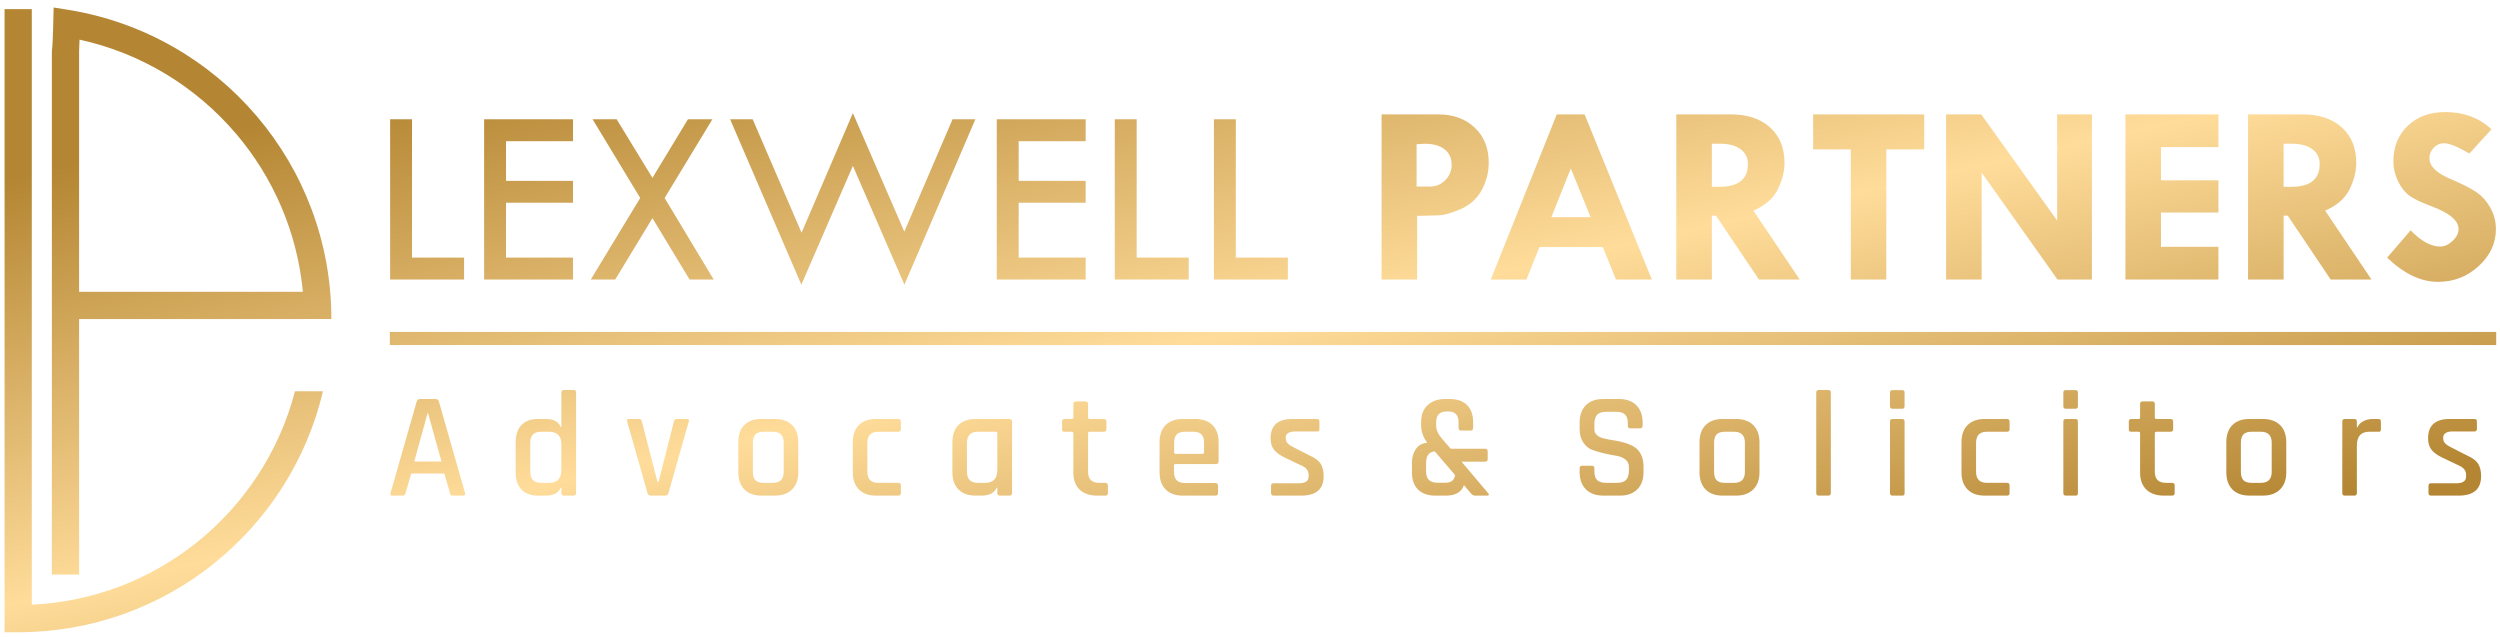 <svg width="310" height="79" viewBox="0 0 310 79" fill="none" xmlns="http://www.w3.org/2000/svg">
<path fill-rule="evenodd" clip-rule="evenodd" d="M3.943 1.135V74.981C11.63 74.621 18.674 71.815 24.315 67.329C30.238 62.618 34.619 56.053 36.578 48.513H40.05C38.017 57.128 33.117 64.635 26.412 69.967C19.781 75.243 11.383 78.397 2.255 78.397H0.567V1.134H3.944L3.943 1.135ZM9.807 36.183H37.556C36.855 28.753 33.861 21.989 29.294 16.613C24.357 10.801 17.578 6.6 9.862 4.915L9.806 6.379L9.807 36.183ZM37.714 39.561H9.808L9.81 69.325V71.24H6.431V6.378C6.611 4.703 6.583 2.664 6.651 0.928L8.528 1.232C17.83 2.744 26.024 7.561 31.865 14.435C37.619 21.209 41.09 29.981 41.09 39.56H39.375H37.714V39.561ZM48.376 14.79H51.092V31.946H57.545V34.661H48.376V14.79ZM60.031 14.79H71.053V17.505H62.747V22.425H71.053V25.14H62.747V31.945H71.053V34.66H60.031V14.789V14.79ZM73.481 14.79H76.467L80.902 22.053L85.306 14.79H88.336L82.414 24.555L88.495 34.661H85.508L80.902 27.052L76.287 34.661H73.257L79.385 24.55L73.48 14.79H73.481ZM105.758 14.023L112.136 28.724L118.116 14.79H120.948L112.147 35.3L105.757 20.567L99.368 35.3L90.534 14.79H93.334L99.394 28.857L105.757 14.023H105.758ZM123.6 14.79H134.622V17.505H126.316V22.425H134.622V25.14H126.316V31.945H134.622V34.66H123.6V14.789V14.79ZM138.232 14.79H140.948V31.946H147.401V34.661H138.232V14.79ZM150.526 14.79H153.242V31.946H159.695V34.661H150.526V14.79ZM171.314 14.183H178.316C180.201 14.183 181.718 14.731 182.874 15.834C184.029 16.93 184.604 18.379 184.604 20.173C184.604 21.35 184.322 22.468 183.759 23.527C183.194 24.581 182.342 25.374 181.197 25.897C180.058 26.413 179.083 26.684 178.273 26.706L175.724 26.77V34.661H171.315V14.184L171.314 14.183ZM175.659 17.888V23.127H177.352C178.081 23.127 178.704 22.861 179.227 22.334C179.743 21.801 180.003 21.173 180.003 20.444C180.003 19.613 179.71 18.969 179.125 18.511C178.54 18.052 177.709 17.825 176.628 17.825L175.659 17.888ZM193.039 14.183H196.489L204.828 34.66H200.387L198.747 30.635H190.888L189.28 34.66H184.861L193.039 14.183ZM194.78 20.892L192.368 26.931H197.24L194.78 20.892ZM207.862 14.183H214.619C216.674 14.183 218.298 14.72 219.491 15.801C220.683 16.882 221.279 18.347 221.279 20.184C221.279 21.233 221.008 22.323 220.46 23.458C219.911 24.587 218.9 25.476 217.425 26.121L223.166 34.661H218.107L212.782 26.739H212.271V34.661H207.862V14.184V14.183ZM212.271 17.825V23.16H213.239C215.577 23.16 216.743 22.217 216.743 20.337C216.743 19.565 216.439 18.952 215.832 18.5C215.226 18.048 214.379 17.824 213.304 17.824H212.271V17.825ZM224.831 14.183H238.601V18.528H233.904V34.661H229.495V18.528H224.83V14.183H224.831ZM255.086 14.183H259.399V34.66H255.129L245.726 21.403V34.66H241.316V14.183H245.672L255.086 27.345V14.183ZM263.552 14.183H275.085V18.24H267.961V22.361H275.085V26.355H267.961V30.604H275.085V34.66H263.552V14.183ZM278.759 14.183H285.516C287.571 14.183 289.195 14.72 290.388 15.801C291.58 16.882 292.176 18.347 292.176 20.184C292.176 21.233 291.905 22.323 291.356 23.458C290.808 24.587 289.796 25.476 288.322 26.121L294.063 34.661H289.004L283.679 26.739H283.168V34.661H278.759V14.184V14.183ZM283.168 17.825V23.16H284.137C286.474 23.16 287.641 22.217 287.641 20.337C287.641 19.565 287.337 18.952 286.73 18.5C286.124 18.048 285.277 17.824 284.202 17.824H283.169L283.168 17.825ZM308.949 16.025L306.202 19.038C304.748 18.187 303.699 17.761 303.06 17.761C302.565 17.761 302.139 17.947 301.782 18.315C301.425 18.682 301.25 19.118 301.25 19.625C301.25 20.631 302.166 21.505 303.998 22.25C305.34 22.826 306.356 23.347 307.049 23.811C307.741 24.274 308.321 24.913 308.789 25.737C309.258 26.557 309.492 27.447 309.492 28.405C309.492 30.167 308.779 31.696 307.357 32.995C305.935 34.3 304.253 34.949 302.315 34.949C300.185 34.949 298.087 33.947 296.011 31.946L298.913 28.56C300.223 29.901 301.442 30.572 302.587 30.572C303.119 30.572 303.63 30.338 304.121 29.869C304.616 29.405 304.861 28.916 304.861 28.399C304.861 27.345 303.732 26.397 301.474 25.566C300.186 25.087 299.27 24.64 298.722 24.23C298.173 23.82 297.71 23.218 297.337 22.436C296.965 21.648 296.779 20.849 296.779 20.023C296.779 18.203 297.375 16.728 298.562 15.593C299.75 14.459 301.304 13.895 303.226 13.895C305.499 13.895 307.406 14.603 308.95 16.025H308.949ZM49.954 61.457H48.612C48.438 61.457 48.376 61.351 48.426 61.14L51.669 49.792C51.731 49.581 51.88 49.475 52.115 49.475H53.978C54.226 49.475 54.376 49.581 54.425 49.792L57.667 61.14C57.717 61.351 57.648 61.457 57.462 61.457H56.139C56.027 61.457 55.949 61.435 55.906 61.392C55.863 61.349 55.828 61.265 55.803 61.14L55.096 58.718H50.995L50.288 61.14C50.238 61.351 50.126 61.457 49.952 61.457H49.954ZM53.01 51.265L51.37 57.227H54.742L53.084 51.265H53.009H53.01ZM67.671 61.457H66.72C65.826 61.457 65.139 61.205 64.662 60.702C64.184 60.199 63.944 59.488 63.944 58.569V54.842C63.944 53.91 64.184 53.196 64.662 52.699C65.14 52.202 65.826 51.954 66.72 51.954H67.671C68.628 51.954 69.248 52.283 69.534 52.941H69.609V48.675C69.609 48.463 69.715 48.358 69.926 48.358H71.118C71.329 48.358 71.435 48.463 71.435 48.675V61.14C71.435 61.351 71.329 61.457 71.118 61.457H69.926C69.715 61.457 69.609 61.351 69.609 61.14V60.47H69.534C69.248 61.129 68.628 61.457 67.671 61.457ZM69.609 58.289V55.121C69.609 54.065 69.099 53.537 68.08 53.537H67.093C66.198 53.537 65.751 53.997 65.751 54.916V58.494C65.751 59.413 66.198 59.872 67.093 59.872H68.08C69.098 59.872 69.609 59.344 69.609 58.289ZM77.99 51.953H79.239C79.437 51.953 79.555 52.059 79.593 52.27L81.53 59.761H81.661L83.562 52.27C83.612 52.059 83.742 51.953 83.953 51.953H85.183C85.407 51.953 85.481 52.059 85.407 52.27L82.891 61.121C82.842 61.345 82.705 61.457 82.482 61.457H80.693C80.469 61.457 80.332 61.345 80.283 61.121L77.768 52.27C77.718 52.059 77.793 51.953 77.991 51.953H77.99ZM96.08 61.456H94.44C93.521 61.456 92.809 61.202 92.306 60.692C91.803 60.182 91.552 59.474 91.552 58.567V54.84C91.552 53.921 91.803 53.21 92.306 52.707C92.809 52.203 93.521 51.952 94.44 51.952H96.08C96.986 51.952 97.698 52.203 98.213 52.707C98.73 53.21 98.987 53.921 98.987 54.84V58.567C98.987 59.474 98.73 60.181 98.213 60.692C97.698 61.202 96.987 61.456 96.08 61.456ZM94.701 59.872H95.837C96.731 59.872 97.178 59.419 97.178 58.512V54.896C97.178 53.99 96.731 53.536 95.837 53.536H94.701C94.228 53.536 93.886 53.645 93.676 53.862C93.465 54.08 93.358 54.424 93.358 54.896V58.512C93.358 58.983 93.465 59.329 93.676 59.547C93.887 59.764 94.229 59.872 94.701 59.872ZM111.71 60.19V61.158C111.71 61.357 111.597 61.457 111.374 61.457H108.635C107.716 61.457 107.004 61.203 106.501 60.693C105.998 60.183 105.746 59.475 105.746 58.568V54.841C105.746 53.922 105.999 53.211 106.501 52.708C107.004 52.205 107.715 51.953 108.635 51.953H111.374C111.597 51.953 111.71 52.059 111.71 52.27V53.238C111.71 53.437 111.597 53.536 111.374 53.536H108.896C108.001 53.536 107.554 53.996 107.554 54.915V58.493C107.554 59.412 108.001 59.871 108.896 59.871H111.374C111.597 59.871 111.71 59.978 111.71 60.189V60.19ZM121.712 61.457H120.985C120.066 61.457 119.354 61.203 118.851 60.693C118.348 60.183 118.097 59.475 118.097 58.568V54.841C118.097 53.922 118.348 53.211 118.851 52.708C119.354 52.205 120.066 51.953 120.985 51.953H125.159C125.383 51.953 125.494 52.059 125.494 52.27V61.139C125.494 61.35 125.383 61.456 125.159 61.456H123.985C123.774 61.456 123.668 61.35 123.668 61.139V60.469H123.594C123.296 61.128 122.668 61.456 121.712 61.456V61.457ZM123.669 58.289V53.723C123.669 53.598 123.6 53.537 123.464 53.537H121.246C120.352 53.537 119.904 53.997 119.904 54.916V58.494C119.904 59.413 120.352 59.872 121.246 59.872H122.14C123.159 59.872 123.668 59.344 123.668 58.289H123.669ZM132.908 53.537H132.013C131.889 53.537 131.804 53.516 131.762 53.472C131.719 53.428 131.697 53.351 131.697 53.239V52.271C131.697 52.059 131.803 51.954 132.014 51.954H132.908C133.033 51.954 133.095 51.892 133.095 51.768V50.091C133.095 49.879 133.207 49.774 133.43 49.774H134.603C134.815 49.774 134.921 49.879 134.921 50.091V51.768C134.921 51.892 134.989 51.954 135.125 51.954H136.858C137.082 51.954 137.194 52.059 137.194 52.271V53.239C137.194 53.438 137.082 53.537 136.858 53.537H135.125C134.989 53.537 134.921 53.599 134.921 53.723V58.513C134.921 59.419 135.386 59.873 136.317 59.873H137.044C137.268 59.873 137.379 59.98 137.379 60.191V61.159C137.379 61.358 137.267 61.458 137.044 61.458H136.038C135.119 61.458 134.398 61.209 133.876 60.713C133.354 60.216 133.094 59.514 133.094 58.607V53.725C133.094 53.6 133.031 53.539 132.908 53.539V53.537ZM150.699 61.457H146.674C145.755 61.457 145.043 61.203 144.54 60.693C144.037 60.183 143.785 59.475 143.785 58.568V54.841C143.785 53.922 144.037 53.211 144.54 52.708C145.043 52.205 145.754 51.953 146.674 51.953H148.201C149.121 51.953 149.835 52.205 150.344 52.708C150.854 53.211 151.108 53.922 151.108 54.841V57.207C151.108 57.431 150.997 57.543 150.773 57.543H145.779C145.642 57.543 145.575 57.605 145.575 57.729V58.531C145.575 59.438 146.028 59.891 146.935 59.891H150.699C150.923 59.891 151.034 60.004 151.034 60.226V61.157C151.034 61.356 150.922 61.456 150.699 61.456V61.457ZM145.78 56.277H149.115C149.24 56.277 149.301 56.214 149.301 56.091V54.898C149.301 54.426 149.196 54.082 148.985 53.864C148.773 53.647 148.432 53.538 147.96 53.538H146.935C146.463 53.538 146.121 53.646 145.911 53.864C145.7 54.082 145.593 54.426 145.593 54.898V56.091C145.593 56.215 145.655 56.277 145.779 56.277H145.78ZM161.354 61.457H157.926C157.715 61.457 157.609 61.351 157.609 61.14V60.226C157.609 60.028 157.716 59.929 157.926 59.929H161.057C161.865 59.929 162.268 59.649 162.268 59.091V58.867C162.268 58.371 161.976 57.991 161.392 57.73L159.361 56.762C158.728 56.463 158.268 56.134 157.982 55.774C157.697 55.414 157.554 54.941 157.554 54.358C157.554 52.755 158.442 51.954 160.219 51.954H163.312C163.51 51.954 163.61 52.059 163.61 52.271V53.184C163.61 53.395 163.51 53.501 163.312 53.501H160.591C160.219 53.501 159.932 53.566 159.734 53.696C159.535 53.826 159.435 53.997 159.435 54.208V54.413C159.435 54.811 159.752 55.158 160.386 55.457L162.435 56.501C163.081 56.786 163.526 57.124 163.768 57.515C164.01 57.907 164.132 58.413 164.132 59.034C164.132 60.65 163.206 61.457 161.354 61.457ZM178.232 59.855H179.256C179.952 59.855 180.343 59.538 180.431 58.904L177.915 55.978C177.195 56.016 176.835 56.501 176.835 57.432V58.494C176.835 59.401 177.301 59.855 178.232 59.855ZM179.256 61.457H177.971C177.065 61.457 176.356 61.208 175.846 60.712C175.337 60.215 175.082 59.513 175.082 58.606V57.32C175.082 56.7 175.244 56.152 175.566 55.681C175.889 55.208 176.361 54.948 176.983 54.898C176.473 54.24 176.219 53.513 176.219 52.719V52.327C176.219 51.434 176.489 50.735 177.029 50.232C177.569 49.729 178.299 49.477 179.219 49.477H179.778C180.685 49.477 181.393 49.725 181.902 50.222C182.411 50.718 182.666 51.421 182.666 52.327V53.054C182.666 53.278 182.561 53.389 182.349 53.389H181.175C180.964 53.389 180.859 53.277 180.859 53.054V52.365C180.859 51.47 180.442 51.024 179.61 51.024H179.386C178.516 51.024 178.081 51.47 178.081 52.365V52.755C178.081 53.315 178.355 53.899 178.901 54.508L179.889 55.644H184.156C184.367 55.644 184.473 55.755 184.473 55.979V56.93C184.473 57.141 184.366 57.246 184.156 57.246H181.23L184.565 61.197C184.615 61.247 184.63 61.302 184.612 61.365C184.594 61.427 184.547 61.458 184.473 61.458H182.982C182.733 61.458 182.554 61.383 182.442 61.234L181.529 60.153C181.244 61.023 180.485 61.458 179.254 61.458L179.256 61.457ZM195.874 58.55V58.065C195.874 57.854 195.98 57.748 196.191 57.748H197.383C197.594 57.748 197.7 57.854 197.7 58.065V58.401C197.7 58.923 197.815 59.299 198.044 59.528C198.274 59.758 198.656 59.873 199.191 59.873H200.476C201.01 59.873 201.396 59.752 201.632 59.51C201.867 59.268 201.986 58.874 201.986 58.326V57.898C201.986 57.501 201.834 57.188 201.529 56.957C201.225 56.728 200.85 56.579 200.402 56.51C199.955 56.442 199.464 56.346 198.931 56.221C198.397 56.096 197.906 55.954 197.459 55.793C197.012 55.632 196.636 55.327 196.332 54.88C196.028 54.433 195.875 53.861 195.875 53.165V52.383C195.875 51.477 196.133 50.764 196.649 50.25C197.164 49.734 197.876 49.476 198.782 49.476H200.756C201.676 49.476 202.393 49.734 202.909 50.25C203.424 50.765 203.683 51.477 203.683 52.383V52.793C203.683 53.004 203.577 53.11 203.366 53.11H202.172C201.961 53.11 201.856 53.004 201.856 52.793V52.551C201.856 52.017 201.741 51.635 201.511 51.405C201.282 51.175 200.9 51.06 200.365 51.06H199.192C198.657 51.06 198.276 51.181 198.045 51.423C197.816 51.666 197.701 52.079 197.701 52.662V53.24C197.701 53.799 198.105 54.177 198.912 54.376C199.273 54.463 199.667 54.538 200.096 54.6C200.524 54.662 200.956 54.755 201.391 54.879C201.826 55.003 202.223 55.168 202.583 55.373C202.943 55.578 203.235 55.888 203.459 56.305C203.683 56.72 203.795 57.226 203.795 57.822V58.549C203.795 59.456 203.537 60.167 203.021 60.683C202.506 61.199 201.794 61.456 200.888 61.456H198.801C197.894 61.456 197.18 61.198 196.658 60.683C196.137 60.167 195.876 59.456 195.876 58.549L195.874 58.55ZM215.268 61.457H213.628C212.709 61.457 211.998 61.203 211.495 60.693C210.992 60.183 210.74 59.475 210.74 58.568V54.841C210.74 53.922 210.992 53.211 211.495 52.708C211.998 52.205 212.709 51.953 213.628 51.953H215.268C216.175 51.953 216.885 52.205 217.401 52.708C217.916 53.211 218.175 53.922 218.175 54.841V58.568C218.175 59.475 217.916 60.182 217.401 60.693C216.885 61.203 216.175 61.457 215.268 61.457ZM213.889 59.873H215.026C215.92 59.873 216.367 59.42 216.367 58.513V54.897C216.367 53.991 215.92 53.537 215.026 53.537H213.889C213.417 53.537 213.075 53.645 212.864 53.863C212.653 54.081 212.547 54.425 212.547 54.897V58.513C212.547 58.984 212.654 59.33 212.864 59.547C213.075 59.764 213.417 59.873 213.889 59.873ZM226.705 61.457H225.531C225.32 61.457 225.214 61.351 225.214 61.14V48.675C225.214 48.463 225.32 48.358 225.531 48.358H226.705C226.916 48.358 227.022 48.463 227.022 48.675V61.14C227.022 61.351 226.916 61.457 226.705 61.457ZM234.359 50.37V48.675C234.359 48.476 234.459 48.376 234.658 48.376H235.869C236.068 48.376 236.167 48.476 236.167 48.675V50.37C236.167 50.581 236.068 50.687 235.869 50.687H234.658C234.459 50.687 234.359 50.581 234.359 50.37ZM234.359 61.14V52.271C234.359 52.059 234.459 51.954 234.658 51.954H235.85C236.061 51.954 236.167 52.059 236.167 52.271V61.14C236.167 61.265 236.146 61.349 236.102 61.392C236.059 61.435 235.981 61.457 235.869 61.457H234.676C234.465 61.457 234.359 61.351 234.359 61.14ZM249.188 60.19V61.158C249.188 61.357 249.075 61.457 248.852 61.457H246.113C245.194 61.457 244.482 61.203 243.979 60.693C243.476 60.183 243.224 59.475 243.224 58.568V54.841C243.224 53.922 243.476 53.211 243.979 52.708C244.482 52.205 245.193 51.953 246.113 51.953H248.852C249.075 51.953 249.188 52.059 249.188 52.27V53.238C249.188 53.437 249.075 53.536 248.852 53.536H246.374C245.479 53.536 245.032 53.996 245.032 54.915V58.493C245.032 59.412 245.479 59.871 246.374 59.871H248.852C249.075 59.871 249.188 59.978 249.188 60.189V60.19ZM255.854 50.369V48.674C255.854 48.475 255.954 48.375 256.152 48.375H257.363C257.562 48.375 257.66 48.475 257.66 48.674V50.369C257.66 50.58 257.562 50.686 257.363 50.686H256.152C255.954 50.686 255.854 50.58 255.854 50.369ZM255.854 61.139V52.27C255.854 52.059 255.954 51.953 256.152 51.953H257.345C257.556 51.953 257.661 52.059 257.661 52.27V61.139C257.661 61.264 257.64 61.347 257.596 61.391C257.553 61.434 257.475 61.456 257.364 61.456H256.172C255.96 61.456 255.855 61.35 255.855 61.139H255.854ZM265.185 53.536H264.29C264.166 53.536 264.082 53.515 264.04 53.471C263.996 53.428 263.974 53.35 263.974 53.238V52.27C263.974 52.059 264.08 51.953 264.291 51.953H265.186C265.311 51.953 265.372 51.891 265.372 51.767V50.09C265.372 49.878 265.484 49.773 265.707 49.773H266.88C267.091 49.773 267.198 49.878 267.198 50.09V51.767C267.198 51.892 267.266 51.953 267.403 51.953H269.135C269.359 51.953 269.471 52.059 269.471 52.27V53.238C269.471 53.437 269.359 53.536 269.135 53.536H267.403C267.266 53.536 267.198 53.598 267.198 53.722V58.512C267.198 59.418 267.664 59.872 268.595 59.872H269.322C269.545 59.872 269.657 59.979 269.657 60.19V61.158C269.657 61.357 269.544 61.457 269.322 61.457H268.316C267.397 61.457 266.676 61.208 266.154 60.712C265.631 60.215 265.371 59.513 265.371 58.606V53.724C265.371 53.599 265.309 53.538 265.185 53.538V53.536ZM280.591 61.456H278.951C278.032 61.456 277.32 61.202 276.817 60.692C276.314 60.182 276.063 59.474 276.063 58.567V54.84C276.063 53.921 276.314 53.21 276.817 52.707C277.32 52.203 278.032 51.952 278.951 51.952H280.591C281.498 51.952 282.209 52.203 282.724 52.707C283.241 53.21 283.498 53.921 283.498 54.84V58.567C283.498 59.474 283.241 60.181 282.724 60.692C282.209 61.202 281.498 61.456 280.591 61.456ZM279.212 59.872H280.349C281.243 59.872 281.69 59.419 281.69 58.512V54.896C281.69 53.99 281.243 53.536 280.349 53.536H279.212C278.74 53.536 278.398 53.645 278.188 53.862C277.977 54.08 277.87 54.424 277.87 54.896V58.512C277.87 58.983 277.977 59.329 278.188 59.547C278.399 59.764 278.741 59.872 279.212 59.872ZM291.935 61.456H290.762C290.551 61.456 290.445 61.35 290.445 61.139V52.27C290.445 52.059 290.551 51.953 290.762 51.953H291.935C292.147 51.953 292.252 52.059 292.252 52.27V52.978H292.327C292.452 52.667 292.691 52.419 293.045 52.232C293.399 52.046 293.794 51.953 294.228 51.953H294.917C295.128 51.953 295.234 52.059 295.234 52.27V53.238C295.234 53.475 295.128 53.573 294.917 53.536H293.799C292.768 53.536 292.252 54.101 292.252 55.231V61.139C292.252 61.35 292.147 61.456 291.935 61.456ZM304.882 61.456H301.453C301.242 61.456 301.136 61.35 301.136 61.139V60.225C301.136 60.027 301.243 59.928 301.453 59.928H304.583C305.392 59.928 305.795 59.648 305.795 59.09V58.866C305.795 58.37 305.503 57.99 304.918 57.729L302.888 56.761C302.254 56.462 301.795 56.133 301.508 55.773C301.223 55.413 301.08 54.941 301.08 54.357C301.08 52.754 301.969 51.953 303.745 51.953H306.838C307.037 51.953 307.137 52.059 307.137 52.27V53.183C307.137 53.394 307.037 53.499 306.838 53.499H304.118C303.745 53.499 303.459 53.565 303.26 53.695C303.062 53.825 302.962 53.996 302.962 54.207V54.413C302.962 54.81 303.279 55.157 303.912 55.456L305.962 56.499C306.608 56.785 307.052 57.123 307.294 57.514C307.536 57.906 307.658 58.412 307.658 59.033C307.658 60.649 306.733 61.456 304.882 61.456ZM48.34 41.157H309.529V42.792H48.34V41.157Z" fill="url(#paint0_linear_1_6)"/>
<defs>
<linearGradient id="paint0_linear_1_6" x1="144.044" y1="-9.709" x2="166.053" y2="89.037" gradientUnits="userSpaceOnUse">
<stop stop-color="#B48633"/>
<stop offset="0.51" stop-color="#FFDC9A"/>
<stop offset="1" stop-color="#B48633"/>
</linearGradient>
</defs>
</svg>
